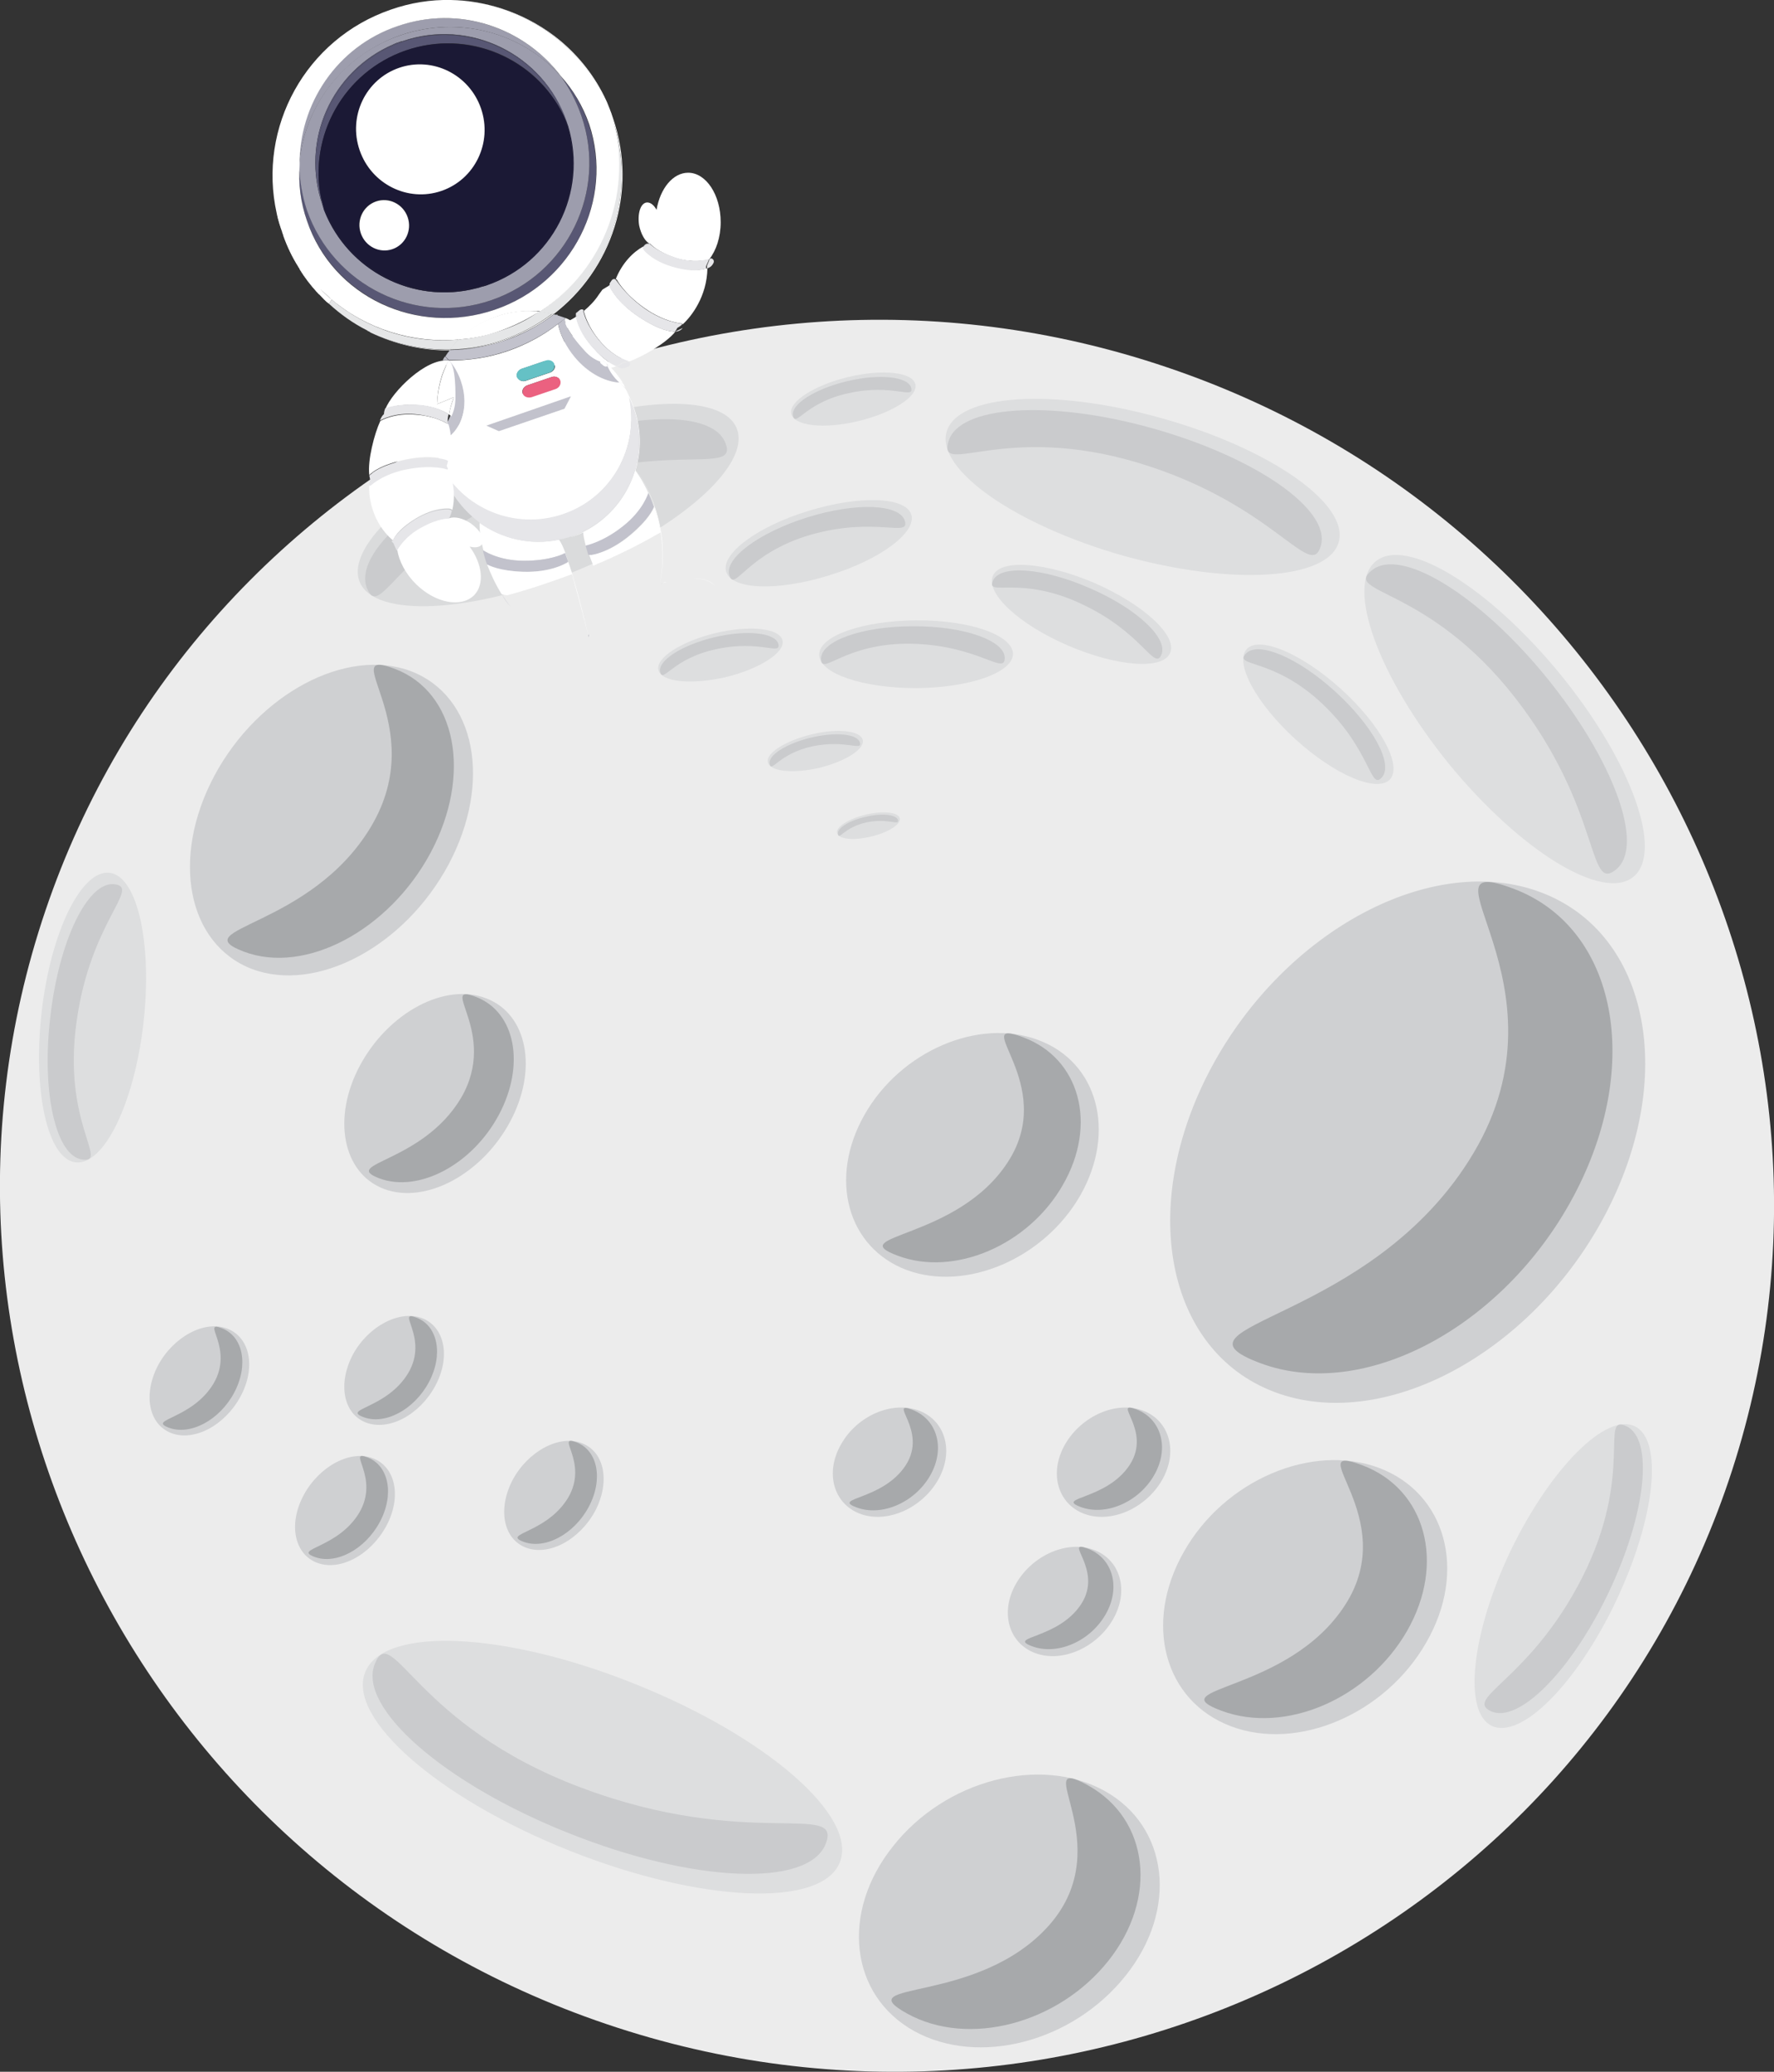 <?xml version="1.0" encoding="utf-8"?>
<!-- Generator: Adobe Illustrator 18.1.1, SVG Export Plug-In . SVG Version: 6.00 Build 0)  -->
<svg version="1.1" xmlns="http://www.w3.org/2000/svg" xmlns:xlink="http://www.w3.org/1999/xlink" x="0px" y="0px"
	 viewBox="0 0 387.2 452.2" enable-background="new 0 0 387.2 452.2" xml:space="preserve">
<rect x="0" y="0" width="387.2" height="452.2" fill="#333333" stroke="none"/>
<g id="Capa_1">
	<g>
		<g>
			<path fill-rule="evenodd" clip-rule="evenodd" fill="#ECECEC" d="M132.4,441.8c101.2,34.3,211.2-19,244.9-118.6
				c33.7-99.6-21.3-208.8-122.5-243C153.7,45.9,43.6,99.2,9.9,198.8C-23.8,298.4,31.2,407.6,132.4,441.8z"/>
			<g>
				<path fill-rule="evenodd" clip-rule="evenodd" fill="#DDDEDF" d="M356.8,311.3c6.3,3,4.5,20.1-4.1,38.2
					c-8.6,18.1-20.7,30.2-27.1,27.2c-6.3-3-4.5-20.1,4.1-38.2C338.4,320.5,350.5,308.3,356.8,311.3z"/>
				<path fill-rule="evenodd" clip-rule="evenodd" fill="#CACBCD" d="M355,311.3c6,2.9,4.3,19.1-3.9,36.3
					c-8.2,17.2-19.7,28.7-25.7,25.9c-6-2.9,8.6-6.8,20-29.3C356.8,321.6,349,308.5,355,311.3z"/>
			</g>
			<g>
				<path fill-rule="evenodd" clip-rule="evenodd" fill="#DDDEDF" d="M16.5,253.7c-6.1-0.7-9.4-15.5-7.4-32.9
					c2-17.5,8.7-31,14.8-30.3c6.1,0.7,9.4,15.5,7.4,32.9C29.3,240.8,22.7,254.4,16.5,253.7z"/>
				<path fill-rule="evenodd" clip-rule="evenodd" fill="#CACBCD" d="M18,253.1c-5.8-0.7-9-14.7-7-31.3c1.9-16.6,8.2-29.5,14-28.8
					c5.8,0.7-5.3,8.1-8.3,30.1C13.6,245.1,23.8,253.8,18,253.1z"/>
			</g>
			<path fill-rule="evenodd" clip-rule="evenodd" fill="#DADBDC" d="M78.5,127c-3.2-8,12.5-21.9,35.3-31.2
				c22.7-9.2,43.8-10.3,47-2.3c3.2,8-12.5,21.9-35.3,31.2C102.8,133.9,81.7,134.9,78.5,127z"/>
			<path fill-rule="evenodd" clip-rule="evenodd" fill="#CACBCD" d="M80.1,128.4c-3.1-7.6,11.9-20.8,33.5-29.6
				c21.6-8.8,41.6-9.8,44.7-2.2c3.1,7.6-13.4-1-42.4,10C87,117.6,83.2,135.9,80.1,128.4z"/>
			<g>
				<path fill-rule="evenodd" clip-rule="evenodd" fill="#DDDEDF" d="M206.6,94.3c2.3-8.3,23.3-9.7,47-3c23.6,6.6,40.9,18.7,38.6,27
					c-2.3,8.3-23.3,9.6-47,3C221.6,114.6,204.3,102.5,206.6,94.3z"/>
				<path fill-rule="evenodd" clip-rule="evenodd" fill="#CACBCD" d="M207,96.4c2.2-7.9,22.2-9.2,44.6-2.9
					c22.4,6.3,38.9,17.7,36.7,25.6c-2.2,7.9-10-9-39.6-18S204.8,104.2,207,96.4z"/>
			</g>
			<g>
				<path fill-rule="evenodd" clip-rule="evenodd" fill="#CFD0D2" d="M249.5,307.9c5.8,2.2,7.7,9,4.1,15.2c-3.6,6.2-11.2,9.5-17,7.3
					c-5.8-2.2-7.7-9-4.1-15.2C236.1,309,243.7,305.7,249.5,307.9z"/>
				<path fill-rule="evenodd" clip-rule="evenodd" fill="#A7A9AB" d="M248,307.6c5.5,2.1,7.3,8.5,3.9,14.4c-3.4,5.9-10.6,9-16.1,6.9
					c-5.5-2.1,5.8-1.5,10.8-9.2C251.5,312.1,242.5,305.6,248,307.6z"/>
			</g>
			<g>
				<path fill-rule="evenodd" clip-rule="evenodd" fill="#CFD0D2" d="M301,320.4c14.6,5.5,19.3,22.5,10.3,38.1
					c-8.9,15.6-28,23.8-42.6,18.3c-14.6-5.5-19.2-22.5-10.3-38.1C267.2,323.1,286.3,314.9,301,320.4z"/>
				<path fill-rule="evenodd" clip-rule="evenodd" fill="#A7A9AB" d="M297.3,319.8c13.9,5.2,18.3,21.4,9.8,36.2
					c-8.5,14.8-26.6,22.6-40.5,17.4c-13.9-5.2,14.6-3.8,27-23.1C306,331.1,283.4,314.6,297.3,319.8z"/>
			</g>
			<g>
				<path fill-rule="evenodd" clip-rule="evenodd" fill="#CFD0D2" d="M238.8,338.3c5.8,2.2,7.7,9,4.1,15.2c-3.6,6.2-11.2,9.5-17,7.3
					c-5.8-2.2-7.7-9-4.1-15.2C225.4,339.4,233,336.1,238.8,338.3z"/>
				<path fill-rule="evenodd" clip-rule="evenodd" fill="#A7A9AB" d="M237.4,338c5.5,2.1,7.3,8.5,3.9,14.4c-3.4,5.9-10.6,9-16.1,6.9
					c-5.5-2.1,5.8-1.5,10.8-9.2C240.9,342.5,231.8,335.9,237.4,338z"/>
			</g>
			<g>
				<path fill-rule="evenodd" clip-rule="evenodd" fill="#CFD0D2" d="M200.6,307.9c5.8,2.2,7.7,9,4.1,15.2c-3.6,6.2-11.2,9.5-17,7.3
					c-5.8-2.2-7.7-9-4.1-15.2C187.1,309,194.7,305.7,200.6,307.9z"/>
				<path fill-rule="evenodd" clip-rule="evenodd" fill="#A7A9AB" d="M199.1,307.7c5.5,2.1,7.3,8.5,3.9,14.4
					c-3.4,5.9-10.6,9-16.1,6.9c-5.5-2.1,5.8-1.5,10.8-9.2C202.6,312.2,193.6,305.6,199.1,307.7z"/>
			</g>
			<g>
				<path fill-rule="evenodd" clip-rule="evenodd" fill="#CFD0D2" d="M92.1,287.7c5,1.9,6.3,8.5,2.9,14.8c-3.4,6.3-10.1,9.9-15.1,8
					c-5-1.9-6.2-8.5-2.9-14.8C80.4,289.4,87.2,285.9,92.1,287.7z"/>
				<path fill-rule="evenodd" clip-rule="evenodd" fill="#A7A9AB" d="M90.9,287.6c4.7,1.8,5.9,8.1,2.7,14.1c-3.2,6-9.6,9.4-14.3,7.6
					c-4.7-1.8,5.1-1.8,9.8-9.6C93.7,291.9,86.2,285.8,90.9,287.6z"/>
			</g>
			<g>
				<path fill-rule="evenodd" clip-rule="evenodd" fill="#CFD0D2" d="M127,315c5,1.9,6.2,8.5,2.9,14.8c-3.4,6.3-10.1,9.9-15.1,8
					c-5-1.9-6.2-8.5-2.9-14.8C115.3,316.7,122.1,313.1,127,315z"/>
				<path fill-rule="evenodd" clip-rule="evenodd" fill="#A7A9AB" d="M125.8,314.8c4.7,1.8,5.9,8.1,2.7,14.1
					c-3.2,6-9.6,9.4-14.3,7.6c-4.7-1.8,5.1-1.8,9.8-9.6C128.6,319.1,121,313,125.8,314.8z"/>
			</g>
			<g>
				<path fill-rule="evenodd" clip-rule="evenodd" fill="#CFD0D2" d="M81.4,318.3c5,1.9,6.3,8.5,2.9,14.8c-3.4,6.3-10.1,9.9-15.1,8
					c-5-1.9-6.3-8.5-2.9-14.8C69.7,320,76.5,316.4,81.4,318.3z"/>
				<path fill-rule="evenodd" clip-rule="evenodd" fill="#A7A9AB" d="M80.2,318.1c4.7,1.8,5.9,8.1,2.7,14.1c-3.2,6-9.6,9.4-14.3,7.6
					c-4.7-1.8,5.1-1.8,9.8-9.6C83,322.4,75.5,316.3,80.2,318.1z"/>
			</g>
			<g>
				<path fill-rule="evenodd" clip-rule="evenodd" fill="#CFD0D2" d="M49.6,290c5,1.9,6.3,8.5,2.9,14.8c-3.4,6.3-10.1,9.9-15.1,8
					c-5-1.9-6.2-8.5-2.9-14.8C37.9,291.7,44.7,288.1,49.6,290z"/>
				<path fill-rule="evenodd" clip-rule="evenodd" fill="#A7A9AB" d="M48.4,289.9c4.7,1.8,5.9,8.1,2.7,14.1c-3.2,6-9.6,9.4-14.3,7.6
					c-4.7-1.8,5.1-1.8,9.8-9.6C51.2,294.2,43.7,288.1,48.4,289.9z"/>
			</g>
			<g>
				<path fill-rule="evenodd" clip-rule="evenodd" fill="#DDDEDF" d="M178.8,142.9c0-4.1,9.4-7.4,21.1-7.5
					c11.7-0.1,21.1,3.2,21.2,7.3c0,4.1-9.4,7.4-21.1,7.5C188.3,150.2,178.8,147,178.8,142.9z"/>
				<path fill-rule="evenodd" clip-rule="evenodd" fill="#CACBCD" d="M179.2,143.8c0-3.9,8.9-7.1,20-7.1c11.1-0.1,20.1,3.1,20.1,6.9
					c0,3.9-5.7-2.8-20.5-3.1C184.2,140.3,179.3,147.7,179.2,143.8z"/>
			</g>
			<g>
				<path fill-rule="evenodd" clip-rule="evenodd" fill="#DDDEDF" d="M158.5,124.8c-1.2-3.9,6.8-9.9,18-13.3
					c11.1-3.4,21.1-3.1,22.4,0.8c1.2,3.9-6.8,9.9-18,13.3C169.7,129.1,159.7,128.7,158.5,124.8z"/>
				<path fill-rule="evenodd" clip-rule="evenodd" fill="#CACBCD" d="M159.2,125.6c-1.2-3.7,6.5-9.4,17.1-12.7
					c10.6-3.3,20.1-2.9,21.2,0.8c1.1,3.7-6.3-1-20.5,3C162.9,120.8,160.4,129.3,159.2,125.6z"/>
			</g>
			<g>
				<path fill-rule="evenodd" clip-rule="evenodd" fill="#DDDEDF" d="M172.7,90.3c-0.6-2.6,5-6.2,12.4-8c7.5-1.8,14.1-1.1,14.7,1.6
					c0.6,2.6-5,6.2-12.4,8C179.9,93.7,173.3,93,172.7,90.3z"/>
				<path fill-rule="evenodd" clip-rule="evenodd" fill="#CACBCD" d="M173.1,90.8c-0.6-2.5,4.7-5.9,11.8-7.6c7.1-1.7,13.4-1,14,1.5
					c0.6,2.5-4.1-1-13.6,1.1C175.8,87.8,173.7,93.3,173.1,90.8z"/>
			</g>
			<g>
				<path fill-rule="evenodd" clip-rule="evenodd" fill="#DDDEDF" d="M143.7,146.2c-0.6-2.6,5-6.2,12.4-8c7.5-1.8,14.1-1.1,14.7,1.6
					c0.6,2.6-5,6.2-12.4,8C150.9,149.5,144.3,148.9,143.7,146.2z"/>
				<path fill-rule="evenodd" clip-rule="evenodd" fill="#CACBCD" d="M144.1,146.7c-0.6-2.5,4.7-5.9,11.8-7.6c7.1-1.7,13.4-1,14,1.5
					c0.6,2.5-4.1-1-13.6,1.1C146.8,143.7,144.7,149.2,144.1,146.7z"/>
			</g>
			<g>
				<path fill-rule="evenodd" clip-rule="evenodd" fill="#DDDEDF" d="M167.6,166.4c-0.5-2,3.8-4.7,9.5-6.1
					c5.7-1.4,10.8-0.8,11.2,1.2c0.5,2-3.8,4.7-9.5,6.1C173.1,168.9,168.1,168.4,167.6,166.4z"/>
				<path fill-rule="evenodd" clip-rule="evenodd" fill="#CACBCD" d="M168,166.8c-0.5-1.9,3.6-4.5,9-5.8c5.5-1.3,10.2-0.8,10.7,1.1
					c0.5,1.9-3.1-0.7-10.4,0.8C170,164.5,168.4,168.7,168,166.8z"/>
			</g>
			<g>
				<path fill-rule="evenodd" clip-rule="evenodd" fill="#DDDEDF" d="M182.7,181.8c-0.3-1.3,2.5-3.1,6.3-4c3.8-0.9,7.1-0.5,7.4,0.8
					c0.3,1.3-2.5,3.1-6.3,4C186.3,183.5,183,183.2,182.7,181.8z"/>
				<path fill-rule="evenodd" clip-rule="evenodd" fill="#CACBCD" d="M182.9,182.1c-0.3-1.3,2.4-3,6-3.8c3.6-0.9,6.8-0.5,7.1,0.7
					c0.3,1.3-2.1-0.5-6.9,0.5C184.2,180.6,183.2,183.4,182.9,182.1z"/>
			</g>
			<g>
				<path fill-rule="evenodd" clip-rule="evenodd" fill="#DDDEDF" d="M216.7,125.7c1.6-3.8,11.6-3,22.3,1.6
					c10.7,4.7,18,11.5,16.4,15.2c-1.6,3.8-11.6,3-22.3-1.6C222.4,136.3,215.1,129.5,216.7,125.7z"/>
				<path fill-rule="evenodd" clip-rule="evenodd" fill="#CACBCD" d="M216.7,126.8c1.5-3.6,11-2.9,21.2,1.6
					c10.2,4.4,17.1,10.9,15.6,14.5c-1.6,3.6-4.1-4.9-17.5-11.1C222.7,125.5,215.2,130.3,216.7,126.8z"/>
			</g>
			<g>
				<path fill-rule="evenodd" clip-rule="evenodd" fill="#DDDEDF" d="M300.3,122.5c6.7-5.4,24.6,5.6,40.2,24.6
					c15.5,19,22.7,38.8,16,44.3c-6.7,5.4-24.6-5.6-40.2-24.6C300.8,147.7,293.6,127.9,300.3,122.5z"/>
				<path fill-rule="evenodd" clip-rule="evenodd" fill="#CACBCD" d="M299.4,124.5c6.3-5.2,23.4,5.3,38.1,23.3
					c14.7,18.1,21.6,36.9,15.2,42c-6.3,5.2-3-13.1-22-37.5C311.7,127.9,293.1,129.6,299.4,124.5z"/>
			</g>
			<g>
				<path fill-rule="evenodd" clip-rule="evenodd" fill="#DDDEDF" d="M272.1,141.7c2.7-3,12,0.9,20.6,8.7
					c8.6,7.8,13.4,16.6,10.7,19.7c-2.8,3-12-0.9-20.6-8.7C274.2,153.6,269.4,144.7,272.1,141.7z"/>
				<path fill-rule="evenodd" clip-rule="evenodd" fill="#CACBCD" d="M271.9,142.7c2.6-2.9,11.4,0.8,19.6,8.3
					c8.2,7.5,12.7,15.8,10.1,18.7c-2.6,2.9-2.3-6-13-16.1C277.9,143.5,269.3,145.6,271.9,142.7z"/>
			</g>
			<g>
				<path fill-rule="evenodd" clip-rule="evenodd" fill="#DDDEDF" d="M79.7,365c-4,10,15.9,27.5,44.5,38.9
					c28.6,11.4,55.1,12.6,59.1,2.6c4-10-15.9-27.4-44.6-38.9C110.2,356.1,83.7,354.9,79.7,365z"/>
				<path fill-rule="evenodd" clip-rule="evenodd" fill="#CACBCD" d="M81.8,363.2c-3.8,9.5,15.1,26.1,42.3,36.9
					c27.2,10.9,52.3,11.9,56.1,2.4c3.8-9.5-16.9,1.4-53.3-12.3C90.5,376.6,85.6,353.7,81.8,363.2z"/>
			</g>
			<g>
				<path fill-rule="evenodd" clip-rule="evenodd" fill="#CFD0D2" d="M226.6,227c13,4.8,17.1,20,9.2,33.9
					c-7.9,13.8-24.9,21.1-37.9,16.3c-13-4.9-17.1-20-9.2-33.9C196.6,229.4,213.6,222.1,226.6,227z"/>
				<path fill-rule="evenodd" clip-rule="evenodd" fill="#A7A9AB" d="M223.3,226.4c12.4,4.6,16.3,19,8.7,32.2
					c-7.5,13.2-23.7,20.1-36,15.5c-12.4-4.6,13-3.4,24-20.5C231.1,236.5,211,221.8,223.3,226.4z"/>
			</g>
			<g>
				<path fill-rule="evenodd" clip-rule="evenodd" fill="#CFD0D2" d="M106.1,217.9c9,3.4,11.4,15.5,5.2,27
					c-6.2,11.5-18.5,18-27.5,14.6c-9-3.4-11.4-15.5-5.2-27C84.8,221,97.1,214.4,106.1,217.9z"/>
				<path fill-rule="evenodd" clip-rule="evenodd" fill="#A7A9AB" d="M103.9,217.6c8.6,3.3,10.8,14.8,5,25.7
					c-5.8,10.9-17.5,17.1-26.1,13.9c-8.6-3.3,9.3-3.3,17.8-17.5C109,225.4,95.3,214.3,103.9,217.6z"/>
			</g>
			<g>
				<path fill-rule="evenodd" clip-rule="evenodd" fill="#CFD0D2" d="M336.4,194.8c23.7,9,29.8,40.7,13.7,70.8
					c-16.1,30.1-48.4,47.2-72,38.2c-23.7-9-29.8-40.7-13.7-70.8C280.5,203,312.7,185.8,336.4,194.8z"/>
				<path fill-rule="evenodd" clip-rule="evenodd" fill="#A7A9AB" d="M330.4,194c22.5,8.5,28.3,38.6,13,67.2
					c-15.3,28.6-45.9,44.8-68.4,36.3c-22.5-8.5,24.4-8.5,46.6-45.8C343.8,214.5,307.9,185.5,330.4,194z"/>
			</g>
			<g>
				<path fill-rule="evenodd" clip-rule="evenodd" fill="#CFD0D2" d="M241.1,390.9c14,7.8,16.1,25.9,4.6,40.3
					c-11.5,14.5-32.1,19.9-46.2,12.1c-14-7.8-16.1-25.9-4.6-40.3C206.3,388.5,227,383.1,241.1,390.9z"/>
				<path fill-rule="evenodd" clip-rule="evenodd" fill="#A7A9AB" d="M237.5,389.7c13.3,7.4,15.3,24.6,4.4,38.3
					c-10.9,13.7-30.5,18.9-43.9,11.5c-13.3-7.4,15.4-1.7,31-19.3C244.6,402.5,224.1,382.3,237.5,389.7z"/>
			</g>
			<g>
				<path fill-rule="evenodd" clip-rule="evenodd" fill="#CFD0D2" d="M89.7,146.5c14.1,5.4,17.8,24.2,8.2,42.2
					c-9.6,17.9-28.8,28.1-42.9,22.8c-14.1-5.4-17.8-24.2-8.2-42.2C56.4,151.4,75.6,141.2,89.7,146.5z"/>
				<path fill-rule="evenodd" clip-rule="evenodd" fill="#A7A9AB" d="M86.2,146c13.4,5.1,16.9,23,7.8,40.1
					c-9.1,17-27.4,26.7-40.8,21.6c-13.4-5.1,14.6-5.1,27.8-27.3C94.2,158.2,72.8,140.9,86.2,146z"/>
			</g>
		</g>
		<path fill="#FFFFFF" d="M149,70.8c-0.1-0.1-0.2-0.2-0.2-0.2s-3.7-0.2-8.2-3.4c-4.5-3.2-6-6.2-6-6.2c-0.1,0-0.1-0.1-0.2-0.1
			c1.4-3.5,3.8-5.9,6-7.1c0,0,0,0.1,0,0.1c-0.1,0.3,0.4,0.8,0.4,0.8s2,2.4,6.7,3.6c4.7,1.2,6.6,0.3,6.6,0.3c0.1,0,0.2,0,0.3,0
			C154.3,64.6,151,69,149,70.8z"/>
		<path fill="#FFFFFF" d="M133.2,62.7c0,0,1.4,3.2,6.2,6.4c4.8,3.2,7.2,3.2,7.2,3.2c0.3,0.1,0.5,0.1,0.8,0.1
			c-2,2.5-7.2,5.5-10.1,6.5c-0.4-0.1-3.5-1-6.4-4.5c-2.7-3.2-3.3-5.9-3.5-6.5c1.2-1,2.4-2.2,3.3-3.6c0.3-0.4,0.5-0.7,0.8-1.1
			c0.5-0.3,1-0.6,1.5-0.9C133.1,62.5,133.2,62.7,133.2,62.7z"/>
		<path fill="#FFFFFF" d="M141.9,53.2c0,0-0.1,0-0.1,0c-1-0.5-1.9-2.1-2.3-4c-0.4-2.6,0.3-4.8,1.6-5c0.8-0.1,1.6,0.5,2.2,1.6
			c0.8-4.7,3.6-8.1,6.9-8.1c3.9,0,7.1,4.8,7.1,10.8c0,3.3-1,6.2-2.5,8.1c0,0,0,0,0,0c-0.9,0.3-3.6,0.8-7.1-0.2
			C143.4,55,141.9,53.2,141.9,53.2z"/>
		<path fill="#FFFFFF" d="M125.9,72.5L125.9,72.5L125.9,72.5l-3.6-1.6c1.2-0.5,2.4-1.1,3.5-1.8c0.1,0.8,0.8,3.5,3.6,6.7
			c2.6,3,4.5,3.9,5.2,4.1c-3.8,1.6-14.2,1.4-17.1-2.4c0,0,0-0.1-0.1-0.1C120.5,76.4,123.4,74.8,125.9,72.5z"/>
		<path fill="#E6E6E9" d="M137.3,78.9C137.3,78.9,137.3,78.9,137.3,78.9c0,0,0.5,0.5,0,1c0,0-1.1,0.9-2.4,0.2c0,0-0.1,0-0.3-0.1
			c0.5-0.2,0.9-0.4,1.1-0.7C136,79.3,136.6,79.1,137.3,78.9z"/>
		<path fill="#E6E6E9" d="M125.7,68.5c0-0.1,0.1-0.3,0.2-0.3l0.6-0.5c0,0,0.5-0.4,0.9,0c-0.1,0.2-0.2,0.4-0.3,0.6c0,0,0,0-0.1,0
			C126.5,68.3,126.1,68.3,125.7,68.5z"/>
		<path fill="#E6E6E9" d="M129.3,75.8c-2.8-3.1-3.5-5.9-3.6-6.7c0.4-0.3,0.8-0.6,1.2-0.9c0,0,0,0,0,0c0,0,0,0,0,0
			c0.1-0.1,0.3-0.2,0.4-0.4c0.1,0.6,0.8,3.3,3.5,6.5c2.9,3.5,6,4.4,6.4,4.5c-0.7,0.2-1.3,0.4-1.6,0.4c-0.2,0.3-0.6,0.5-1.1,0.7
			C133.9,79.7,132,78.8,129.3,75.8z"/>
		<path fill="#E6E6E9" d="M125.7,69.1c0-0.2,0-0.2,0-0.2s0-0.2,0-0.5c0.4-0.1,0.8-0.2,1.3-0.2C126.6,68.6,126.1,68.9,125.7,69.1z"/>
		<path fill="#E6E6E9" d="M149,71.6c0,0-0.5,0.8-1.7,0.8"/>
		<path fill="#E6E6E9" d="M133.1,62.3c0-0.2-0.1-0.3,0-0.5l0.4-0.6c0,0,0.3-0.5,0.9-0.2c-0.1,0.2-0.2,0.5-0.3,0.7
			C133.7,61.9,133.4,62.1,133.1,62.3z"/>
		<path fill="#E6E6E9" d="M140.5,67.2c4.5,3.2,8.2,3.4,8.2,3.4s0.1,0.1,0.2,0.2c-0.4,0.4-0.8,0.6-1.1,0.8c-0.1,0.3-0.3,0.5-0.5,0.8
			c-0.2,0-0.5,0-0.8-0.1c0,0-2.4,0-7.2-3.2c-4.8-3.2-6.2-6.4-6.2-6.4s-0.1-0.2-0.2-0.4c0.3-0.2,0.7-0.4,1-0.6
			c0.1-0.3,0.2-0.5,0.3-0.7c0.1,0,0.1,0.1,0.2,0.1C134.6,61.1,136.1,64,140.5,67.2z"/>
		<path fill="#E6E6E9" d="M154.9,56.5c0.2-0.1,0.4-0.1,0.4-0.1s0.6,0.2,0.5,0.8c0,0-0.3,1.1-1.5,1.4c0-0.2,0-0.4,0-0.6
			C154.5,57.6,154.7,57,154.9,56.5z"/>
		<path fill="#E6E6E9" d="M140.4,53.9c0.1-0.2,0.5-0.9,1.4-0.7c0,0,0.1,0,0.1,0C141.4,53.4,140.9,53.6,140.4,53.9z"/>
		<path fill="#E6E6E9" d="M147.4,58.4c-4.7-1.2-6.7-3.6-6.7-3.6s-0.4-0.4-0.4-0.8c0,0,0,0,0-0.1c0.5-0.3,1-0.5,1.5-0.7
			c0,0-0.1,0-0.1,0c0,0,0.1,0,0.1,0c0,0,1.5,1.7,5.9,3.1c3.5,1.1,6.2,0.5,7.1,0.2c-0.2,0.5-0.4,1-0.7,1.6c0,0.2,0,0.4,0,0.6
			c-0.1,0-0.2,0-0.3,0C153.9,58.7,152,59.6,147.4,58.4z"/>
		<path fill="none" d="M124,117.3L124,117.3c0.1,0,0.2,0,0.2-0.1c0,0,0,0,0,0C124.2,117.2,124.1,117.3,124,117.3z"/>
		<path fill="none" d="M124.7,117.1C124.7,117.1,124.8,117.1,124.7,117.1L124.7,117.1C124.8,117.1,124.7,117.1,124.7,117.1
			L124.7,117.1z"/>
		<path fill="none" d="M127.8,118.7c0,0.1,0.1,0.3,0.1,0.4l0,0C127.9,119,127.8,118.9,127.8,118.7z"/>
		<path fill="none" d="M111.4,132.4L111.4,132.4c1,1.3,2.2,2.6,3.6,3.9l0,0C113.6,135.1,112.4,133.8,111.4,132.4z"/>
		<path fill="none" d="M106.4,123.2L106.4,123.2c0.7,2.1,1.7,4.3,3.1,6.6l0,0C108.1,127.5,107.1,125.2,106.4,123.2z"/>
		<path fill="none" d="M104.6,114.1C104.6,114.1,104.6,114.1,104.6,114.1c0,0.9,0.2,3.1,0.8,6h0
			C104.8,117.3,104.6,115.1,104.6,114.1z"/>
		<path fill="none" d="M151.3,126.2c-1.1-0.1-2.5,0-4.2,0.4v0C148.8,126.2,150.1,126.1,151.3,126.2z"/>
		<path fill="none" d="M156.5,129.5c0,0,0-0.5-0.1-0.6C156.6,129,156.5,129.5,156.5,129.5z"/>
		<path fill="none" d="M137.2,85.9c-0.2-0.4-0.4-0.9-0.7-1.3h0C136.8,85,137,85.5,137.2,85.9z"/>
		<path fill="none" d="M138.5,89c1.6,4.6,1.5,9.3,0.3,13.6C140,98.3,140.1,93.6,138.5,89z"/>
		<path fill="#FFFFFF" d="M142.8,110.6c0.7,2.1,1.3,4.5,1.6,7.1c0.1,1.1,0.2,2.2,0.2,3.3c0,1.7-0.1,3.4-0.4,5.3
			c-0.1,0.4-0.1,0.8-0.2,1.2c0,0,0.1,0,0.1,0c0,0-0.1,0-0.1,0c2.7-13-3.5-22.7-5.2-24.9c0.6,0.8,1.8,2.6,2.9,5.1
			C142.1,108.6,142.5,109.5,142.8,110.6z"/>
		<path fill="#FFFFFF" d="M124.8,117c0.9-0.3,1.7-0.6,2.5-1C126.5,116.4,125.6,116.8,124.8,117C124.8,117,124.8,117,124.8,117z"/>
		<rect x="95.6" y="94.4" fill="#FFFFFF" width="0" height="0"/>
		<path fill="#FFFFFF" d="M121.9,117.8c0.4,0.5,0.9,1.5,1.4,2.9c0.2,0.6,0.4,1.2,0.7,1.9c0.4,1.2,0.8,2.6,1.2,4
			c0.2,0.7,0.4,1.5,0.6,2.2c1.3,4.7,2.4,9.2,2.5,9.5c0,0.1,0,0.1,0.1,0.2l0,0c0-0.1,0-0.1-0.1-0.2
			C128.2,137.7,124.1,120.3,121.9,117.8C121.9,117.8,121.9,117.8,121.9,117.8C121.9,117.8,121.9,117.8,121.9,117.8z"/>
		<path fill="#FFFFFF" d="M96.2,101.4c-0.4-1.6-0.6-3.3-0.6-4.9c0-0.7,0-1.4,0.1-2.1l0,0c-0.2,3,0.1,6,1.1,9c1,2.9,2.6,5.5,4.6,7.7
			c-2-2.2-3.5-4.7-4.6-7.7C96.5,102.7,96.4,102.1,96.2,101.4z"/>
		<path fill="#FFFFFF" d="M135.2,83.5c-3.2-0.2-6.9-2.2-9.8-5.6c-1.9-2.3-3.1-4.8-3.6-7.2c-3.2,2.5-6.9,4.5-10.9,5.9
			c-4.3,1.5-8.7,2.1-13,2.1c1.1,1.2,2,2.8,2.6,4.6c2,5.7-0.1,11.6-4.6,13.2c-0.1,0-0.2,0.1-0.4,0.1c0,1.6,0.2,3.3,0.6,4.9
			c4.9,9.6,16.3,14.4,26.8,10.8c10.7-3.7,16.7-14.7,14.4-25.5c0.4,0.8,0.7,1.6,1,2.4c4,11.5-2.1,24-13.6,28c0,0,0,0,0.1,0
			c0.9-0.3,1.7-0.6,2.5-1c0,0.6,0.2,1.5,0.5,2.7c0,0.1,0.1,0.3,0.1,0.4c0.3-0.1,3.8-0.8,8.1-4.2c4.6-3.6,5.6-7.3,5.6-7.3s0,0,0,0
			c-1.1-2.5-2.3-4.3-2.9-5.1c1.3-4.3,1.3-9-0.3-13.6c-0.4-1.1-0.8-2.1-1.3-3.1c-0.2-0.4-0.4-0.9-0.7-1.3
			C136,84.2,135.6,83.9,135.2,83.5z M113.9,80.5l5.3-1.8c0.8-0.3,1.6,0.1,1.9,0.8c0.2,0.7-0.2,1.5-1,1.8l-5.3,1.8
			c-0.8,0.3-1.6-0.1-1.9-0.8C112.6,81.6,113.1,80.8,113.9,80.5z M115.1,84.1l5.3-1.8c0.8-0.3,1.6,0.1,1.9,0.8c0.2,0.7-0.2,1.5-1,1.8
			l-5.3,1.8c-0.8,0.3-1.6-0.1-1.9-0.8C113.8,85.2,114.3,84.4,115.1,84.1z M111.4,81.5l-7.2,2.5L111.4,81.5z M111.8,82.5l-7.2,2.5
			L111.8,82.5z M112.1,83.5l-7.2,2.5L112.1,83.5z M112.4,84.4l-7.2,2.5L112.4,84.4z M112.8,85.4l-7.2,2.5L112.8,85.4z M113.1,86.4
			l-7.2,2.5L113.1,86.4z M113.4,87.3l-7.2,2.5L113.4,87.3z M123.2,89.2l-14.4,4.9l-2.7-1.2l18.5-6.3L123.2,89.2z"/>
		<path fill="#FFFFFF" d="M145.6,127C145.6,127,145.6,127,145.6,127C145.6,127,145.6,127,145.6,127z"/>
		<path fill="#FFFFFF" d="M105.5,120.1c0,0,3.2,2.3,9,2.3c5.5,0,8.6-1.5,8.9-1.7c-0.5-1.4-1-2.4-1.4-2.9c-6.2,1.3-12.4-0.2-17.3-3.7
			C104.6,115.1,104.8,117.3,105.5,120.1C105.5,120.1,105.5,120.1,105.5,120.1z"/>
		<path fill="#FFFFFF" d="M144.7,127.2c0.3-0.1,0.5-0.2,0.8-0.2C145.2,127.1,145,127.2,144.7,127.2z"/>
		<path fill="#FFFFFF" d="M156.2,128.1c0.1,0.2,0.2,0.3,0.2,0.5C156.4,128.4,156.3,128.3,156.2,128.1c-0.7-1.2-2.6-1.9-4.9-1.9
			C153.6,126.3,155.4,126.9,156.2,128.1z"/>
		<path fill="#FFFFFF" d="M124.3,117.2c-0.1,0-0.2,0-0.2,0.1C124.1,117.3,124.2,117.2,124.3,117.2z"/>
		<path fill="#C2C2CC" d="M147.1,126.6c-0.5,0.1-1,0.2-1.5,0.4C146.1,126.8,146.6,126.7,147.1,126.6L147.1,126.6z"/>
		<path fill="#C2C2CC" d="M144.1,127.5c0.2-0.1,0.5-0.2,0.7-0.2C144.5,127.3,144.3,127.4,144.1,127.5z"/>
		<path fill="#C2C2CC" d="M145.5,127c0,0,0.1,0,0.1,0C145.6,127,145.5,127,145.5,127z"/>
		<path fill="#E6E6E9" d="M124.3,117.2C124.3,117.2,124.3,117.2,124.3,117.2c0.2,0,0.3-0.1,0.5-0.1l0,0
			C124.6,117.1,124.4,117.2,124.3,117.2z"/>
		<path fill="#E6E6E9" d="M121.9,117.8L121.9,117.8c0.7-0.1,1.4-0.3,2.1-0.5l0,0C123.3,117.5,122.6,117.7,121.9,117.8z"/>
		<path fill="#E6E6E9" d="M104.6,114c-1.2-0.9-2.3-1.9-3.3-3C102.3,112.1,103.4,113.1,104.6,114c0,0,0,0.1,0,0.1c0,0,0,0,0,0
			C104.6,114.1,104.6,114,104.6,114z"/>
		<path fill="#E6E6E9" d="M124,117.3c0.1,0,0.2,0,0.2-0.1c0.2,0,0.3-0.1,0.5-0.1c11.5-4,17.6-16.5,13.6-28c-0.3-0.8-0.6-1.6-1-2.4
			c2.3,10.8-3.7,21.9-14.4,25.5c-10.5,3.6-21.9-1.2-26.8-10.8c0.2,0.6,0.3,1.3,0.6,1.9c1,2.9,2.6,5.5,4.6,7.7c1,1.1,2.1,2.1,3.3,3
			c0,0,0,0.1,0,0.1c4.9,3.5,11.1,5,17.3,3.7c0,0,0,0,0,0c0,0,0,0,0,0l0,0C122.6,117.7,123.3,117.5,124,117.3z"/>
		<path fill="#C2C2CC" d="M105.5,120.1L105.5,120.1c0.2,1,0.5,2,0.9,3.1l0,0C106,122.1,105.7,121,105.5,120.1z"/>
		<path fill="#C2C2CC" d="M114.4,122.4c-5.8,0-9-2.3-9-2.3s0,0,0,0c0.2,1,0.5,2,0.9,3.1c0.6,0.4,2.8,1.5,7.8,1.6
			c6,0.2,9.3-1.8,9.3-1.8s0.4-0.2,0.6-0.4c-0.2-0.7-0.5-1.3-0.7-1.9C123.1,120.9,120,122.4,114.4,122.4z"/>
		<path fill="#C2C2CC" d="M109.5,129.7L109.5,129.7c0.6,0.9,1.2,1.8,1.9,2.7l0,0C110.7,131.6,110,130.6,109.5,129.7z"/>
		<path fill="#C2C2CC" d="M128.3,120.5c0-0.1-0.1-0.2-0.1-0.4C128.2,120.3,128.3,120.4,128.3,120.5z"/>
		<path fill="#C2C2CC" d="M127.9,119.2c0,0.1,0.1,0.2,0.1,0.3C127.9,119.3,127.9,119.3,127.9,119.2L127.9,119.2z"/>
		<path fill="#C2C2CC" d="M129.2,121.1c0,0,3.8-0.5,8.4-4.4c3.8-3.2,4.9-5.4,5.1-6.1c-0.4-1.1-0.8-2.1-1.2-3c0,0,0,0,0,0
			s-1.1,3.8-5.6,7.3c-4.3,3.4-7.8,4.1-8.1,4.2c0,0.1,0.1,0.2,0.1,0.3c0.1,0.2,0.1,0.5,0.2,0.7c0,0.1,0.1,0.2,0.1,0.4
			c0.1,0.2,0.1,0.4,0.2,0.6C128.8,121.2,129.2,121.1,129.2,121.1z"/>
		<path fill="#C2C2CC" d="M95.6,94.4L95.6,94.4C95.7,94.3,95.7,94.3,95.6,94.4C95.7,94.3,95.7,94.3,95.6,94.4z"/>
		<path fill="#C2C2CC" d="M96.9,78.7c0,0,2.1,3.4,2.1,8.1c0,0.2,0,0.3,0,0.5c-0.2,4.6-2.9,6.8-3.2,7.1c0,0,0,0,0,0s0,0,0,0
			c0,0,0,0-0.1,0c-0.1,0.7-0.1,1.4-0.1,2.1c0.1,0,0.2-0.1,0.4-0.1c4.5-1.6,6.6-7.4,4.6-13.2c-0.6-1.8-1.5-3.3-2.6-4.6
			c-0.4,0-0.8,0-1.3,0C96.8,78.6,96.9,78.7,96.9,78.7z"/>
		<rect x="123.4" y="69.4" fill="#C2C2CC" width="0" height="0"/>
		<path fill="#C2C2CC" d="M131.7,79.8l-0.6-0.5c-0.1-0.1-0.1-0.2-0.1-0.4c-2.1-0.7-3.4-2.4-3.4-2.4s-5.1-5.4-4.2-7.1c0,0,0,0,0,0
			c-0.5,0.4-1,0.9-1.6,1.3c0.5,2.4,1.7,4.9,3.6,7.2c2.8,3.4,6.5,5.4,9.8,5.6c-1.1-1.1-1.9-2.2-2.6-3.6
			C132.2,80.2,131.7,79.8,131.7,79.8z"/>
		<path fill="#C2C2CC" d="M97.1,77.9L97.1,77.9c0.3-0.5,0.7-1,1-1.4h0C97.8,76.9,97.4,77.4,97.1,77.9z"/>
		<path fill="#C2C2CC" d="M121.6,68.8L121.6,68.8c-0.2-0.1-0.5-0.1-0.7-0.2l0,0C121.1,68.7,121.3,68.7,121.6,68.8z"/>
		<path fill="#C2C2CC" d="M120.9,68.6c-3.2,2.4-6.8,4.4-10.7,5.7c-4,1.4-8,2-12,2.1c-0.4,0.5-0.7,0.9-1,1.4c0.3,0.3,0.5,0.5,0.8,0.8
			c4.3,0.1,8.7-0.6,13-2.1c4-1.4,7.7-3.4,10.9-5.9c-0.1-0.6-0.2-1.3-0.2-1.9C121.3,68.7,121.1,68.7,120.9,68.6z"/>
		<path fill="#C2C2CC" d="M96.6,78.6L96.6,78.6c0.2-0.3,0.3-0.5,0.5-0.8l0,0C96.9,78.1,96.8,78.4,96.6,78.6z"/>
		<path fill="#C2C2CC" d="M96.6,78.6C96.6,78.6,96.6,78.6,96.6,78.6c0.4,0,0.9,0,1.3,0c-0.3-0.3-0.5-0.6-0.8-0.8
			C96.9,78.1,96.8,78.4,96.6,78.6z"/>
		<path fill="#C2C2CC" d="M123.4,69.4L123.4,69.4c-0.6-0.2-1.2-0.4-1.8-0.6l0,0C122.2,69,122.8,69.2,123.4,69.4z"/>
		<path fill="#C2C2CC" d="M121.6,68.8c0,0.6,0.1,1.2,0.2,1.9c0.5-0.4,1.1-0.8,1.6-1.3C122.8,69.2,122.2,69,121.6,68.8z"/>
		<path fill="#FFFFFF" d="M135.8,83.5c0.2,0.4,0.5,0.7,0.7,1.1h0C136.3,84.2,136.1,83.9,135.8,83.5L135.8,83.5z"/>
		<path fill="#FFFFFF" d="M136.5,84.6c-0.2-0.4-0.4-0.8-0.7-1.1c-0.2,0-0.4,0-0.7,0C135.6,83.9,136,84.2,136.5,84.6z"/>
		
			<rect x="127.7" y="75.5" transform="matrix(-0.946 0.325 -0.325 -0.946 276.875 104.809)" fill="#FFFFFF" width="4" height="0"/>
		<path fill="#FFFFFF" d="M135.8,83.5L135.8,83.5c-0.9-1.4-1.9-2.7-3.1-3.8l0,0C133.9,80.8,135,82.1,135.8,83.5z"/>
		<path fill="#FFFFFF" d="M131.6,74.9L131.6,74.9c-2.3-2.4-5.1-4.3-8.2-5.5l0,0C126.5,70.6,129.3,72.5,131.6,74.9z"/>
		<path fill="#FFFFFF" d="M131.1,78.3L131.1,78.3c-1-0.8-2.1-1.5-3.3-2.1l0,0C129,76.8,130.1,77.5,131.1,78.3z"/>
		<path fill="#FFFFFF" d="M127.6,76.5c0,0,1.4,1.7,3.4,2.4c0-0.2,0-0.5,0-0.5s0-0.1,0.1-0.2c-1-0.8-2.1-1.5-3.3-2.1l0,0l0,0l1.1-0.2
			c-2.3-2.4-2.4-5.4-5.5-6.5C122.5,71.1,127.6,76.5,127.6,76.5z"/>
		<path fill="#FFFFFF" d="M132.7,79.8c0,0-0.1,0.1-0.1,0.1c0.6,1.4,1.4,2.5,2.6,3.6c0.2,0,0.5,0,0.7,0c-0.9-1.4-1.9-2.7-3.1-3.8
			C132.7,79.8,132.7,79.8,132.7,79.8z"/>
		<path fill="#FFFFFF" d="M132.9,23.7c0.1,0.3,0.2,0.7,0.3,1c0.1,0.3,0.2,0.7,0.4,1c5.5,16-0.2,33.1-13,42.8c0.1,0,0.1,0,0.2,0.1
			c12.7-9.7,18.5-26.8,13-42.8c-0.5-1.3-1-2.6-1.6-3.9C132.5,22.5,132.7,23.1,132.9,23.7z"/>
		<path fill="#FFFFFF" d="M65.4,58.8C65.4,58.7,65.4,58.7,65.4,58.8L65.4,58.8"/>
		<path fill="#FFFFFF" d="M133.8,25.8c-2.4-6.9-6.5-12.6-11.7-16.9c4.2,3.5,7.7,7.9,10.1,13.1C132.9,23.2,133.4,24.5,133.8,25.8z"/>
		<path fill="#FFFFFF" d="M81,72.6c5.3,2.6,11.2,3.9,17.2,3.9c0,0,0-0.1,0.1-0.1C92.2,76.4,86.3,75.1,81,72.6z"/>
		<path fill="#FFFFFF" d="M80.2,72.2c0,0-0.1,0-0.1-0.1C80.1,72.1,80.2,72.2,80.2,72.2z"/>
		<path fill="#FFFFFF" d="M95.6,94.4C95.6,94.4,95.6,94.4,95.6,94.4c0.1-1.7,0.5-3.3,1-4.8C96.1,91.1,95.8,92.7,95.6,94.4z"/>
		<rect x="95.8" y="85" fill="#FFFFFF" width="0" height="4.4"/>
		<path fill="#FFFFFF" d="M97.8,86.5L97.8,86.5c-0.5,1-0.9,2-1.2,3C96.9,88.5,97.3,87.5,97.8,86.5z"/>
		<path fill="#FFFFFF" d="M95.8,94.3c0.3-0.3,3-2.5,3.2-7.1C98.8,91.8,96.1,94,95.8,94.3z"/>
		<path fill="#FFFFFF" d="M96.9,78.7c0,0,2.1,3.4,2.1,8.1C99,82,96.9,78.7,96.9,78.7c0,0-0.1,0-0.2-0.1c0,0,0,0,0,0
			C96.8,78.6,96.9,78.7,96.9,78.7z"/>
		<path fill="#FFFFFF" d="M120.6,68.6c0.1,0,0.1,0,0.2,0.1l0,0C120.8,68.6,120.7,68.6,120.6,68.6L120.6,68.6z"/>
		<path fill="#FFFFFF" d="M98.2,76.3C98.2,76.4,98.2,76.4,98.2,76.3L98.2,76.3C98.2,76.4,98.2,76.4,98.2,76.3L98.2,76.3z"/>
		<path fill="#FFFFFF" d="M98.2,76.3C98.2,76.4,98.2,76.4,98.2,76.3c3.9,0,8-0.6,11.9-2c4-1.4,7.6-3.3,10.7-5.7
			c-0.1,0-0.1,0-0.2-0.1c-3.2,2.4-6.7,4.3-10.7,5.7C106.1,75.6,102.1,76.3,98.2,76.3z"/>
		<rect x="96.6" y="78.6" fill="#FFFFFF" width="0" height="0"/>
		<rect x="96.6" y="78.6" fill="#FFFFFF" width="0" height="0"/>
		<polygon fill="#FFFFFF" points="96.6,78.6 96.6,78.6 96.6,78.6 96.6,78.6 		"/>
		<polygon fill="#FFFFFF" points="96.6,78.6 96.6,78.6 96.6,78.6 		"/>
		<path fill="#E5E6E7" d="M69.3,63.7L69.3,63.7c0.1,0.2,0.3,0.4,0.5,0.5C69.6,64.1,69.4,63.9,69.3,63.7z"/>
		<path fill="#E5E6E7" d="M69.2,63.8C69.2,63.8,69.2,63.8,69.2,63.8C69.2,63.8,69.2,63.8,69.2,63.8L69.2,63.8z"/>
		<path fill="#E5E6E7" d="M117.7,68.1c1,0.1,1.9,0.3,2.9,0.5c12.8-9.7,18.5-26.8,13-42.8c-0.1-0.3-0.2-0.7-0.4-1
			C138.5,41.3,131.7,58.9,117.7,68.1z"/>
		<path fill="#E5E6E7" d="M98.2,76.3c0.6-0.8,1.3-1.5,2-2.2C90,75.1,80,71.8,72.4,65.4c0,0,0,0,0,0l-0.6,0.9
			c2.5,2.3,5.3,4.3,8.3,5.8c0,0,0.1,0,0.1,0.1c0.2,0.1,0.5,0.2,0.7,0.4C86.3,75.1,92.2,76.4,98.2,76.3z"/>
		<path fill="#E5E6E7" d="M117.7,68.1c1,0.1,1.9,0.3,2.9,0.5l0,0C119.7,68.3,118.7,68.2,117.7,68.1L117.7,68.1z"/>
		<path fill="#E5E6E7" d="M98.2,76.3c0.6-0.8,1.3-1.5,2-2.2h0C99.5,74.8,98.8,75.6,98.2,76.3L98.2,76.3z"/>
		<path fill="#E5E6E7" d="M109.2,72.2c-3,1-6,1.7-9.1,1.9c-0.7,0.7-1.4,1.4-2,2.2c3.9-0.1,7.9-0.7,11.7-2.1c4-1.4,7.5-3.3,10.7-5.7
			c-1-0.2-1.9-0.4-2.9-0.5C115.2,69.8,112.3,71.2,109.2,72.2z"/>
		<path fill="#FFFFFF" d="M122.2,8.9c-6.6-5.5-15.1-8.7-23.8-8.9c0,0,0,0,0,0C107.1,0.2,115.5,3.3,122.2,8.9z"/>
		<path fill="#FFFFFF" d="M98.4,0c15.2,0.3,29.3,9.8,34.9,24.7c-0.1-0.3-0.2-0.7-0.3-1c-0.2-0.6-0.4-1.2-0.7-1.8
			c-2.4-5.2-5.9-9.6-10.1-13.1C115.5,3.3,107.1,0.2,98.4,0z"/>
		<path fill="#FFFFFF" d="M85.3,2.1C89.6,0.6,94-0.1,98.4,0c0,0,0,0,0,0C94-0.1,89.6,0.6,85.3,2.1C66.7,8.5,56.2,27.8,60.4,46.6l0,0
			C56.2,27.8,66.7,8.5,85.3,2.1z"/>
		<path fill="#FFFFFF" d="M108.3,69.2L108.3,69.2c2.8-1,5.7-1.3,8.5-1.2C114,67.8,111.1,68.2,108.3,69.2z"/>
		<path fill="#FFFFFF" d="M117.1,68C117.1,68,117.1,68,117.1,68C117.1,68,117.1,68,117.1,68z"/>
		<path fill="#FFFFFF" d="M108.3,69.2L108.3,69.2c-3.2,1.1-5.9,2.8-8.2,5h0C102.4,72,105.2,70.2,108.3,69.2z"/>
		<path fill="#FFFFFF" d="M116.8,68c0.1,0,0.2,0,0.3,0C117,68,116.9,68,116.8,68z"/>
		<path fill="#FFFFFF" d="M117.7,68.1c-0.2,0-0.4,0-0.6-0.1C117.4,68,117.5,68,117.7,68.1L117.7,68.1z"/>
		<path fill="#FFFFFF" d="M109.2,72.2c3.1-1.1,5.9-2.5,8.5-4.2c-0.2,0-0.4,0-0.6-0.1c0,0,0,0-0.1,0c-0.1,0-0.2,0-0.3,0
			c-2.8-0.2-5.7,0.2-8.5,1.2c-3.2,1.1-5.9,2.8-8.2,5C103.2,73.9,106.2,73.3,109.2,72.2z"/>
		<path fill="#FFFFFF" d="M61.8,51.3C61.8,51.3,61.8,51.3,61.8,51.3c0.9,2.5,2,4.8,3.4,7c0,0,0,0,0,0C63.9,56.1,62.7,53.8,61.8,51.3
			z"/>
		<rect x="65.4" y="58.7" fill="#FFFFFF" width="0" height="0"/>
		<path fill="#FFFFFF" d="M65.4,58.8c1.1,1.8,2.4,3.5,3.8,5l0,0c0,0,0,0,0-0.1c0,0,0,0,0,0l0,0C67.7,61.9,66.3,59.9,65.4,58.8
			L65.4,58.8L65.4,58.8L65.4,58.8C65.4,58.7,65.4,58.7,65.4,58.8z"/>
		<path fill="#FFFFFF" d="M61.6,50.6c-0.5-1.4-0.8-2.7-1.2-4.1l0,0C60.7,47.9,61.1,49.3,61.6,50.6c0.1,0.2,0.2,0.4,0.2,0.6
			c0,0,0,0,0,0C61.7,51.1,61.6,50.9,61.6,50.6z"/>
		
			<rect x="93.5" y="87.9" transform="matrix(-0.946 0.325 -0.325 -0.946 210.724 140.665)" fill="#E6E6E9" width="0.2" height="0"/>
		<path fill="#E6E6E9" d="M132.3,79.3C132.3,79.3,132.3,79.3,132.3,79.3C132.3,79.3,132.3,79.3,132.3,79.3
			C132.4,79.3,132.3,79.3,132.3,79.3z"/>
		<path fill="#E6E6E9" d="M132.4,79.3C132.4,79.3,132.4,79.3,132.4,79.3C132.3,79.3,132.3,79.3,132.4,79.3L132.4,79.3
			C132.3,79.3,132.3,79.3,132.4,79.3z"/>
		<path fill="#E6E6E9" d="M132.3,79.3L132.3,79.3c-0.4-0.3-0.8-0.7-1.2-1l0,0C131.5,78.6,131.9,78.9,132.3,79.3z"/>
		<path fill="#E6E6E9" d="M132.4,79.3c0.1,0.1,0.3,0.3,0.4,0.4l0,0C132.6,79.6,132.5,79.4,132.4,79.3
			C132.4,79.3,132.4,79.3,132.4,79.3z"/>
		<path fill="#E6E6E9" d="M132.7,79.8c0,0,0,0,0-0.1c-0.1-0.1-0.3-0.3-0.4-0.4c0.1,0.2,0.2,0.4,0.3,0.6
			C132.7,79.9,132.7,79.9,132.7,79.8z"/>
		<polygon fill="#706F86" points="128.4,138.4 128.4,138.4 128.4,138.4 		"/>
		<path fill="#706F86" d="M128.5,139.1c0-0.2,0-0.4-0.1-0.6L128.5,139.1L128.5,139.1z"/>
		<path fill="#706F86" d="M128.4,138.4L128.4,138.4c0,0.2,0.1,0.4,0.1,0.6C128.5,138.9,128.5,138.7,128.4,138.4z"/>
		<rect x="128.4" y="138.4" fill="#706F86" width="0" height="0"/>
		<rect x="128.5" y="138.4" fill="#706F86" width="0" height="0.6"/>
		<polygon fill="#C2C2CC" points="108.9,94.1 123.2,89.2 124.6,86.5 106.2,92.9 		"/>
		<path fill="#65C1C5" d="M114.7,83.1l5.3-1.8c0.8-0.3,1.2-1.1,1-1.8c-0.2-0.7-1.1-1.1-1.9-0.8l-5.3,1.8c-0.8,0.3-1.2,1.1-1,1.8
			C113.1,83,113.9,83.3,114.7,83.1z"/>
		<path fill="#EB6180" d="M116,86.7l5.3-1.8c0.8-0.3,1.2-1.1,1-1.8c-0.2-0.7-1.1-1.1-1.9-0.8l-5.3,1.8c-0.8,0.3-1.2,1.1-1,1.8
			C114.3,86.6,115.2,86.9,116,86.7z"/>
		<path fill="#585774" d="M126.9,25.3c5.7,16.5-3.1,34.5-19.6,40.2c-16.5,5.7-34.5-3.1-40.2-19.6c-1.1-3.2-1.7-6.5-1.7-9.8
			c-0.3,4,0.2,8.1,1.6,12.1c5.7,16.5,24.1,25.2,41,19.4c17-5.8,26.1-24,20.5-40.5c-1.4-4-3.5-7.6-6.2-10.5
			C124.2,19.1,125.8,22.1,126.9,25.3z"/>
		<path fill="#9D9DAD" d="M87.4,7.7c12.9-4.4,26.5-0.5,34.9,8.8C114.3,5.9,100,1.1,86.7,5.7c-13.3,4.6-21.6,17.1-21.4,30.4
			C66.2,23.6,74.6,12.2,87.4,7.7z"/>
		<path fill="#9D9DAD" d="M107.3,65.5c16.5-5.7,25.3-23.7,19.6-40.2c-1.1-3.2-2.7-6.2-4.6-8.8c-8.3-9.3-22-13.2-34.9-8.8
			c-12.9,4.4-21.2,15.9-22.1,28.4c0.1,3.2,0.6,6.5,1.7,9.8C72.8,62.4,90.8,71.2,107.3,65.5z M85.8,9.7c0.4-0.2,0.9-0.4,1.3-0.5
			c0.2-0.1,0.5-0.2,0.7-0.2c14.7-5.1,30.8,2.8,35.8,17.5c0.1,0.3,0.2,0.7,0.3,1c4.3,14.4-3.5,29.8-17.8,34.8
			c-0.2,0.1-0.5,0.2-0.7,0.2c-0.5,0.1-0.9,0.3-1.4,0.4C90,66.6,75.2,58.8,70.4,44.8C65.5,30.7,72.4,15.5,85.8,9.7z"/>
		<path fill="#585774" d="M70.4,44.7c0.1,0.3,0.2,0.7,0.4,1c-0.2-0.8-0.4-1.6-0.6-2.4C66,29.1,73.7,14,87.9,9.1
			c14.2-4.9,29.6,2.3,35.1,16.1c0.4,0.7,0.7,1.5,1,2.3c-0.1-0.3-0.2-0.7-0.3-1c-5.1-14.7-21.1-22.5-35.8-17.5
			c-0.2,0.1-0.5,0.2-0.7,0.2c-0.5,0.2-0.9,0.3-1.3,0.5C72.4,15.5,65.5,30.7,70.4,44.7z"/>
		<path fill="#585774" d="M104.1,62.9c-13.8,3.6-28.2-3.7-33.4-17.1c-0.1-0.3-0.3-0.7-0.4-1c-4.8-14,2.1-29.3,15.5-35
			c-13.4,5.8-20.3,21-15.5,35C75.2,58.8,90,66.6,104.1,62.9z"/>
		<path fill="#585774" d="M105.5,62.5c-0.5,0.1-0.9,0.3-1.4,0.4C104.5,62.7,105,62.6,105.5,62.5z"/>
		<path fill="#585774" d="M85.8,9.7c0.4-0.2,0.9-0.4,1.3-0.5C86.7,9.4,86.3,9.5,85.8,9.7z"/>
		<path fill="#585774" d="M88.6,11c13.6-4.7,28.3,1.6,34.4,14.2c-5.5-13.8-20.9-20.9-35.1-16.1C73.7,14,66,29.1,70.1,43.4
			C67.3,29.7,75,15.7,88.6,11z"/>
		<path fill="#1B1935" d="M123.5,26.5c5,14.6-2.8,30.5-17.4,35.6c-14.6,5-30.5-2.8-35.6-17.4c-0.2-0.4-0.3-0.9-0.4-1.3
			c0.2,0.8,0.4,1.6,0.6,2.4c5.2,13.4,19.6,20.7,33.4,17.1c0.5-0.1,0.9-0.3,1.4-0.4c0.2-0.1,0.5-0.1,0.7-0.2
			c14.4-4.9,22.2-20.3,17.8-34.8c-0.3-0.8-0.6-1.5-1-2.3C123.2,25.6,123.3,26.1,123.5,26.5z"/>
		<path fill="#1B1935" d="M106.1,62.1c14.6-5,22.4-20.9,17.4-35.6c-0.2-0.4-0.3-0.9-0.5-1.3C116.8,12.6,102.1,6.4,88.6,11
			C75,15.7,67.3,29.7,70.1,43.4c0.1,0.4,0.3,0.9,0.4,1.3C75.6,59.3,91.5,67.1,106.1,62.1z M87.1,14.8c7.3-2.5,15.3,1.4,17.9,8.8
			c2.5,7.4-1.3,15.4-8.7,18C89,44.2,81,40.2,78.5,32.8C75.9,25.4,79.8,17.4,87.1,14.8z M82.1,43.9c2.8-1,5.9,0.6,6.9,3.4
			c1,2.9-0.5,6-3.4,7c-2.8,1-5.9-0.6-6.9-3.4C77.7,48,79.2,44.9,82.1,43.9z"/>
		
			<ellipse transform="matrix(0.325 0.946 -0.946 0.325 103.051 -46.149)" fill="#FFFFFF" cx="83.9" cy="49.1" rx="5.5" ry="5.4"/>
		
			<ellipse transform="matrix(0.325 0.946 -0.946 0.325 88.616 -67.678)" fill="#FFFFFF" cx="91.7" cy="28.2" rx="14.2" ry="14"/>
		<path fill="#FFFFFF" d="M71.8,66.3L71.8,66.3c-0.7-0.7-1.4-1.3-2.1-2.1C70.4,65,71.1,65.8,71.8,66.3z"/>
		<path fill="#FFFFFF" d="M64.8,57.7c0,0,0.2,0.4,0.6,1c-0.1-0.1-0.2-0.3-0.2-0.4C65,58.1,64.9,57.9,64.8,57.7z"/>
		<path fill="#FFFFFF" d="M69.9,63.2c0.8,0.8,1.6,1.6,2.5,2.3C72.3,65.3,71.2,64.4,69.9,63.2L69.9,63.2z"/>
		<path fill="#FFFFFF" d="M65.2,58.3C65.2,58.3,65.2,58.3,65.2,58.3c0.1,0.1,0.2,0.3,0.2,0.4c0,0,0,0,0,0
			C65.4,58.5,65.3,58.4,65.2,58.3z"/>
		<path fill="#FFFFFF" d="M98.4,0C94-0.1,89.6,0.6,85.3,2.1C66.7,8.5,56.2,27.8,60.4,46.6c0.3,1.4,0.7,2.7,1.2,4.1
			c0.1,0.2,0.2,0.4,0.2,0.7c0.9,2.5,2,4.8,3.4,7c0.1,0.1,0.2,0.3,0.2,0.4c0.8,1.2,2.3,3.2,3.8,5c0.2,0.2,0.3,0.4,0.5,0.5
			c0.7,0.7,1.3,1.4,2.1,2l0.6-0.9c0,0,0,0,0,0c-0.9-0.7-1.7-1.5-2.5-2.3c0,0,0,0,0,0c0,0,0,0,0,0c1.3,1.2,2.4,2.2,2.5,2.3
			c7.6,6.4,17.6,9.6,27.8,8.7c2.3-2.2,5-3.9,8.2-5l0,0l0,0c2.8-1,5.7-1.3,8.5-1.2c0.1,0,0.2,0,0.3,0c0,0,0,0,0.1,0
			c0.2,0,0.4,0,0.6,0.1c14-9.1,20.7-26.7,15.5-43.3C127.7,9.8,113.6,0.3,98.4,0z M108,67.6c-17,5.8-35.4-2.8-41-19.4
			c-1.4-4-1.9-8.1-1.6-12.1c-0.2-13.3,8.1-25.9,21.4-30.4c13.3-4.6,27.5,0.2,35.6,10.9c2.7,3,4.8,6.5,6.2,10.5
			C134.1,43.6,125,61.8,108,67.6z"/>
		<path fill="#FFFFFF" d="M69.8,63.1C69.9,63.1,69.9,63.1,69.8,63.1L69.8,63.1C69.9,63.1,69.9,63.1,69.8,63.1z"/>
		<g>
			<path fill="#FFFFFF" d="M80.6,105.9c0.2,0,0.3,0,0.3,0s2.7-2.6,8.1-3.6c5.4-1,8.6,0,8.6,0c0.1,0,0.1,0,0.2-0.1
				c1.5,3.4,1.5,6.8,0.9,9.2c0,0,0-0.1,0-0.1c-0.2-0.3-0.8-0.3-0.8-0.3s-3.1-0.3-7.2,2.2c-4.1,2.5-4.8,4.5-4.8,4.5
				c-0.1,0.1-0.1,0.2-0.2,0.2C81.3,114.1,80.4,108.6,80.6,105.9z"/>
			<path fill="#FFFFFF" d="M97.4,100.3c0,0-3.3-1.2-8.9,0c-5.6,1.2-7.3,2.9-7.3,2.9c-0.2,0.1-0.4,0.3-0.6,0.5
				c-0.4-3.2,1.1-9,2.4-11.8c0.3-0.2,3.2-1.8,7.7-1.4c4.2,0.3,6.5,1.7,7.1,2.1c-0.1,1.6,0,3.3,0.2,4.9c0.1,0.4,0.2,0.9,0.2,1.3
				c-0.1,0.5-0.2,1.1-0.4,1.7C97.6,100.3,97.4,100.3,97.4,100.3z"/>
			<path fill="#FFFFFF" d="M98.1,113.1C98.1,113.1,98.2,113.1,98.1,113.1c1.2-0.4,2.9,0,4.6,1.1c2.1,1.5,3.3,3.5,2.5,4.6
				c-0.5,0.7-1.5,0.8-2.7,0.5c2.8,3.8,3.3,8.2,1,10.6c-2.8,2.8-8.4,1.8-12.7-2.4c-2.3-2.3-3.7-5-4.1-7.5c0,0,0,0,0,0
				c0.5-0.9,1.9-3.1,5.1-4.9C95.8,112.9,98.1,113.1,98.1,113.1z"/>
			<path fill="#FFFFFF" d="M95.4,88.2L95.4,88.2L95.4,88.2l3.7-1.5c-0.5,1.2-0.9,2.5-1.1,3.8c-0.7-0.5-3.1-1.9-7.3-2.1
				c-4-0.2-5.9,0.6-6.6,0.9c1.5-3.8,8.8-11.1,13.7-10.6c0,0,0.1,0,0.1,0C96.3,81.6,95.5,84.8,95.4,88.2z"/>
			<path fill="#FFFFFF" d="M98.1,98.7c-0.1-0.4-0.2-0.9-0.2-1.3c0.2-0.1,0.3-0.3,0.5-0.5C98.4,97.5,98.3,98.1,98.1,98.7z"/>
			<path fill="#FFFFFF" d="M99.4,86.8c0,0,0.1,2.2-0.9,4.1c-0.1-0.2-0.3-0.3-0.3-0.3s-0.1-0.1-0.2-0.1c0.2-1.3,0.6-2.5,1.1-3.8l0,0
				l0,0l-3.7,1.5c0.1-3.3,1-6.6,2.5-9.5C99.6,79.3,99.4,86.8,99.4,86.8z"/>
			<path fill="#FFFFFF" d="M97.8,92.6c0.1,0,0.1,0,0.1,0c0.4,1.4,0.6,2.8,0.5,4.4c-0.2,0.2-0.3,0.3-0.5,0.5
				c-0.3-1.6-0.3-3.3-0.2-4.9C97.8,92.6,97.8,92.6,97.8,92.6z"/>
			<path fill="#E6E6E9" d="M90.6,88.3c4.2,0.2,6.6,1.6,7.3,2.1c-0.1,0.5-0.2,1-0.2,1.5c0,0,0,0,0,0c0,0,0,0,0,0c0,0.2,0,0.4,0,0.6
				c-0.5-0.3-2.9-1.7-7.1-2.1c-4.5-0.4-7.3,1.2-7.7,1.4c0.3-0.7,0.6-1.2,0.9-1.4c0-0.4,0.1-0.8,0.3-1.3
				C84.7,88.9,86.7,88.2,90.6,88.3z"/>
			<path fill="#E6E6E9" d="M89,102.4c-5.4,1-8.1,3.6-8.1,3.6s-0.1,0-0.3,0c0-0.6,0.1-1,0.2-1.3c-0.1-0.3-0.1-0.6-0.2-0.9
				c0.2-0.2,0.4-0.3,0.6-0.5c0,0,1.7-1.7,7.3-2.9c5.6-1.2,8.9,0,8.9,0s0.2,0.1,0.4,0.2c-0.1,0.4-0.2,0.8-0.3,1.1
				c0.1,0.2,0.2,0.5,0.3,0.7c-0.1,0-0.1,0-0.2,0.1C97.6,102.4,94.4,101.4,89,102.4z"/>
			<path fill="#E6E6E9" d="M90.6,113.4c4.1-2.5,7.2-2.2,7.2-2.2s0.6,0,0.8,0.3c0,0,0,0,0,0.1c-0.2,0.6-0.3,1.1-0.6,1.5
				c0,0,0.1,0,0.1,0c0,0-0.1,0-0.1,0.1c0,0-2.3-0.2-6.3,2.1c-3.2,1.8-4.6,4.1-5.1,4.9c-0.2-0.5-0.5-1-0.7-1.6
				c-0.1-0.1-0.3-0.3-0.4-0.4c0-0.1,0.1-0.2,0.2-0.2C85.8,117.9,86.5,116,90.6,113.4z"/>
		</g>
		<g>
			<path fill="#FFFFFF" d="M131.3,122.7c4.6-2,8.9-4.2,12.9-6.5c-0.3-2.1-0.8-3.9-1.4-5.6c-0.3,0.7-1.3,2.9-5.1,6.1
				c-4.6,3.9-8.4,4.4-8.4,4.4s-0.4,0.1-0.7,0c0.3,0.8,0.6,1.6,0.9,2.4C130,123.2,130.6,123,131.3,122.7z"/>
			<path fill="#FFFFFF" d="M109.5,129.7c0.4,0.1,0.8,0.2,1.3,0.2c4.5-1.2,9.3-2.8,14.1-4.6c-0.3-0.9-0.6-1.9-0.9-2.7
				c-0.2,0.3-0.6,0.4-0.6,0.4s-3.3,2-9.3,1.8c-5-0.2-7.2-1.3-7.8-1.6C107.1,125.2,108.1,127.5,109.5,129.7z"/>
		</g>
	</g>
</g>
<g id="Layer_2" display="none">
</g>
</svg>
